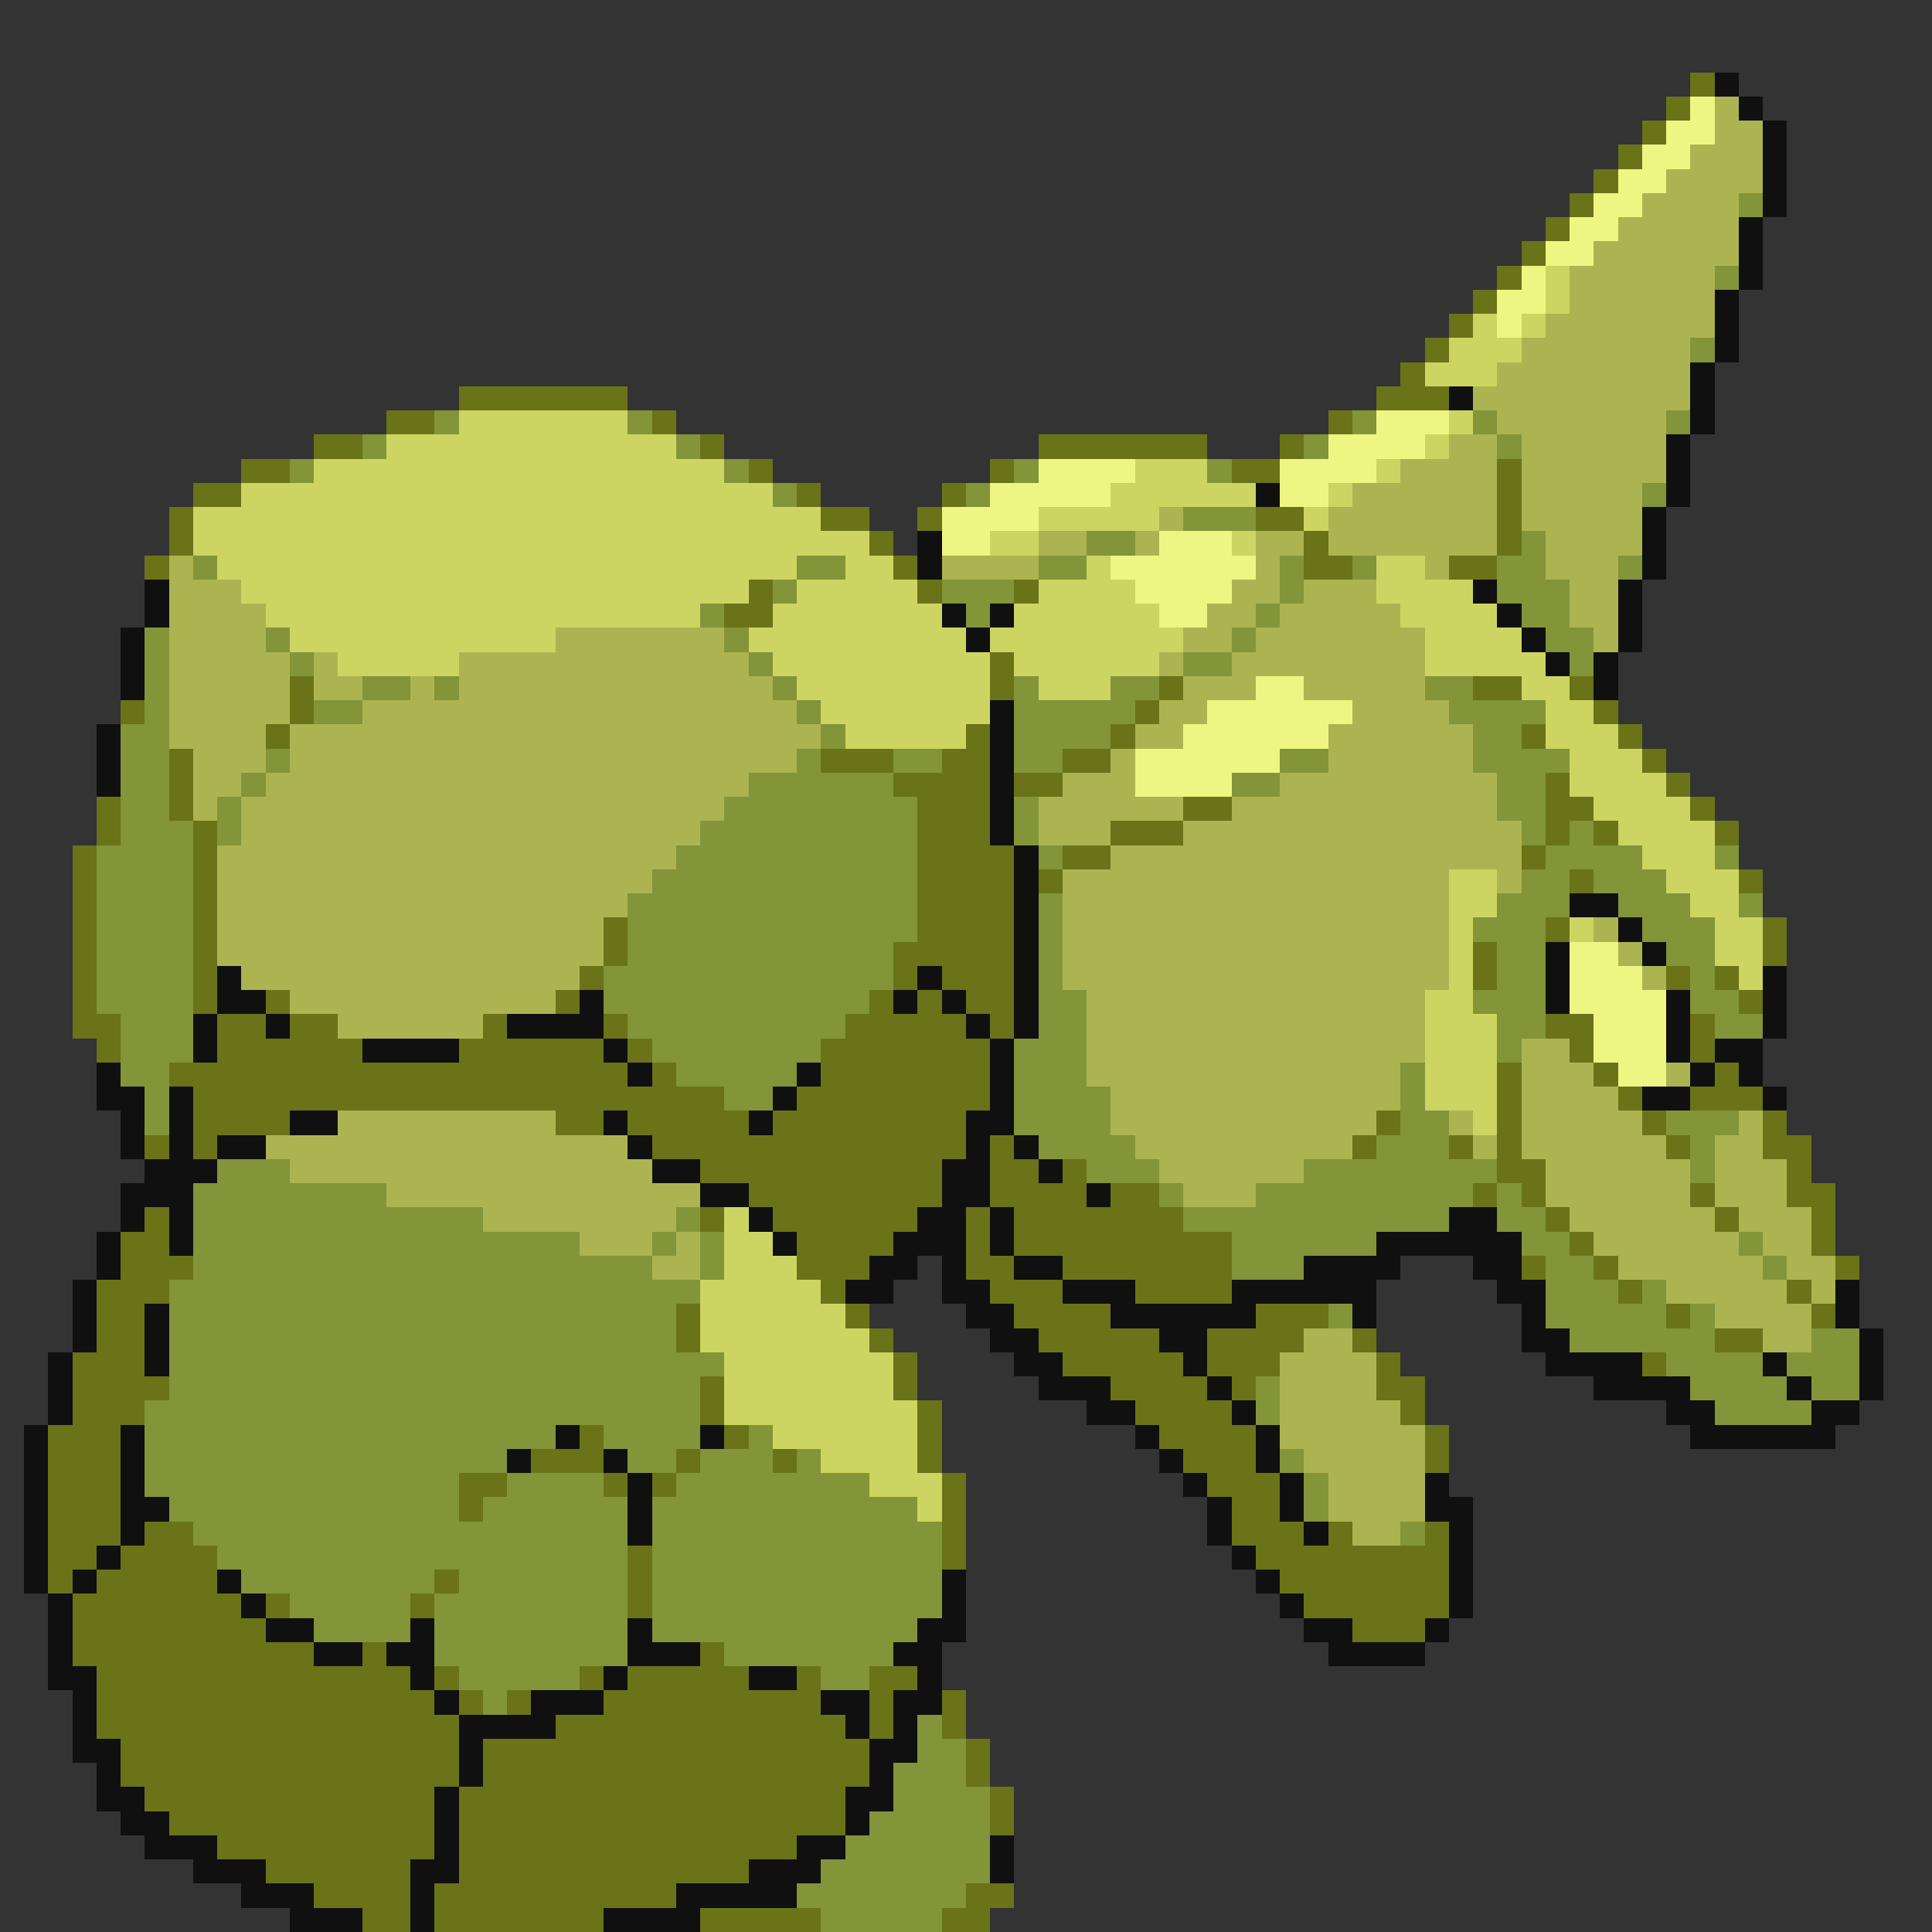 <svg xmlns="http://www.w3.org/2000/svg" viewBox="0 -0.5 80 80" shape-rendering="crispEdges">
<rect x="0" y="-0.5" width="80" height="80" fill="#333333" stroke="none"/>
<path stroke="#6a7318" d="M70 3h1M69 4h1M68 5h1M67 6h1M66 7h1M65 8h1M64 9h1M63 10h1M62 11h1M61 12h1M60 13h1M59 14h1M58 15h1M19 16h7M57 16h3M16 17h2M27 17h1M55 17h1M13 18h2M29 18h1M43 18h7M53 18h1M10 19h2M31 19h1M41 19h1M51 19h2M62 19h1M8 20h2M33 20h1M39 20h1M62 20h1M7 21h1M34 21h2M38 21h1M52 21h2M62 21h1M7 22h1M36 22h1M54 22h1M62 22h1M6 23h1M37 23h1M54 23h2M60 23h2M31 24h1M38 24h1M42 24h1M30 25h2M41 27h1M12 28h1M41 28h1M48 28h1M61 28h2M65 28h1M5 29h1M12 29h1M47 29h1M66 29h1M11 30h1M40 30h1M46 30h1M63 30h1M67 30h1M7 31h1M34 31h3M39 31h2M44 31h2M68 31h1M7 32h1M37 32h4M42 32h2M64 32h1M69 32h1M4 33h1M7 33h1M38 33h3M49 33h2M64 33h2M70 33h1M4 34h1M8 34h1M38 34h3M46 34h3M64 34h1M66 34h1M71 34h1M3 35h1M8 35h1M38 35h4M44 35h2M63 35h1M3 36h1M8 36h1M38 36h4M43 36h1M65 36h1M72 36h1M3 37h1M8 37h1M38 37h4M3 38h1M8 38h1M25 38h1M38 38h4M64 38h1M73 38h1M3 39h1M8 39h1M25 39h1M37 39h5M61 39h1M73 39h1M3 40h1M8 40h1M24 40h1M37 40h1M39 40h3M61 40h1M69 40h1M71 40h1M3 41h1M8 41h1M11 41h1M23 41h1M36 41h1M38 41h1M40 41h2M72 41h1M3 42h2M9 42h2M12 42h2M20 42h1M25 42h1M35 42h5M41 42h1M64 42h2M70 42h1M4 43h1M9 43h6M19 43h6M26 43h1M34 43h7M65 43h1M70 43h1M7 44h19M27 44h1M34 44h7M62 44h1M66 44h1M71 44h1M8 45h22M33 45h8M62 45h1M67 45h1M70 45h3M8 46h4M23 46h2M26 46h5M32 46h8M57 46h1M62 46h1M68 46h1M73 46h1M6 47h1M8 47h1M27 47h13M41 47h1M56 47h1M60 47h1M62 47h1M69 47h1M73 47h2M29 48h10M41 48h2M44 48h1M62 48h2M74 48h1M31 49h8M41 49h4M46 49h2M61 49h1M63 49h1M70 49h1M74 49h2M6 50h1M29 50h1M32 50h6M40 50h1M42 50h7M64 50h1M71 50h1M75 50h1M5 51h2M33 51h4M40 51h1M42 51h9M65 51h1M75 51h1M5 52h3M33 52h3M40 52h2M44 52h7M63 52h1M66 52h1M76 52h1M4 53h3M34 53h1M41 53h3M47 53h4M67 53h1M74 53h1M4 54h2M28 54h1M35 54h1M42 54h4M52 54h3M69 54h1M75 54h1M4 55h2M28 55h1M36 55h1M43 55h5M50 55h4M56 55h1M71 55h2M3 56h3M37 56h1M44 56h5M50 56h3M57 56h1M68 56h1M3 57h4M29 57h1M37 57h1M46 57h4M51 57h1M57 57h2M3 58h3M29 58h1M38 58h1M47 58h4M58 58h1M2 59h3M24 59h1M30 59h1M38 59h1M48 59h4M59 59h1M2 60h3M22 60h3M28 60h1M32 60h1M38 60h1M49 60h3M59 60h1M2 61h3M19 61h2M25 61h1M27 61h1M39 61h1M50 61h3M2 62h3M19 62h1M39 62h1M51 62h2M2 63h3M6 63h2M39 63h1M51 63h3M55 63h1M59 63h1M2 64h2M5 64h4M26 64h1M39 64h1M52 64h8M2 65h1M4 65h5M18 65h1M26 65h1M53 65h7M3 66h7M11 66h1M17 66h1M26 66h1M54 66h6M3 67h8M56 67h3M3 68h10M15 68h1M29 68h1M4 69h13M18 69h1M24 69h1M26 69h5M33 69h1M36 69h2M4 70h14M19 70h1M21 70h1M25 70h9M36 70h1M39 70h1M4 71h15M23 71h12M36 71h1M39 71h1M5 72h14M20 72h16M40 72h1M5 73h14M20 73h16M40 73h1M6 74h12M19 74h16M41 74h1M7 75h11M19 75h16M41 75h1M9 76h9M19 76h14M11 77h6M19 77h12M13 78h4M18 78h10M40 78h2M15 79h2M18 79h7M29 79h5M39 79h2" />
<path stroke="#101010" d="M71 3h1M72 4h1M73 5h1M73 6h1M73 7h1M73 8h1M72 9h1M72 10h1M72 11h1M71 12h1M71 13h1M71 14h1M70 15h1M60 16h1M70 16h1M70 17h1M69 18h1M69 19h1M52 20h1M69 20h1M68 21h1M38 22h1M68 22h1M38 23h1M68 23h1M6 24h1M61 24h1M67 24h1M6 25h1M39 25h1M41 25h1M62 25h1M67 25h1M5 26h1M40 26h1M63 26h1M67 26h1M5 27h1M64 27h1M66 27h1M5 28h1M66 28h1M41 29h1M4 30h1M41 30h1M4 31h1M41 31h1M4 32h1M41 32h1M41 33h1M41 34h1M42 35h1M42 36h1M42 37h1M65 37h2M42 38h1M67 38h1M42 39h1M64 39h1M68 39h1M9 40h1M38 40h1M42 40h1M64 40h1M73 40h1M9 41h2M24 41h1M37 41h1M39 41h1M42 41h1M64 41h1M69 41h1M73 41h1M8 42h1M11 42h1M21 42h4M40 42h1M42 42h1M69 42h1M73 42h1M8 43h1M15 43h4M25 43h1M41 43h1M69 43h1M71 43h2M4 44h1M26 44h1M33 44h1M41 44h1M70 44h1M72 44h1M4 45h2M7 45h1M32 45h1M41 45h1M68 45h2M73 45h1M5 46h1M7 46h1M12 46h2M25 46h1M31 46h1M40 46h2M5 47h1M7 47h1M9 47h2M26 47h1M40 47h1M42 47h1M6 48h3M27 48h2M39 48h2M43 48h1M5 49h3M29 49h2M39 49h2M45 49h1M5 50h1M7 50h1M31 50h1M38 50h2M41 50h1M60 50h2M4 51h1M7 51h1M32 51h1M37 51h3M41 51h1M57 51h6M4 52h1M36 52h2M39 52h1M42 52h2M54 52h4M61 52h2M3 53h1M35 53h2M39 53h2M44 53h3M51 53h6M62 53h2M76 53h1M3 54h1M6 54h1M40 54h2M46 54h6M56 54h1M63 54h1M76 54h1M3 55h1M6 55h1M41 55h2M48 55h2M63 55h2M77 55h1M2 56h1M6 56h1M42 56h2M49 56h1M64 56h4M73 56h1M77 56h1M2 57h1M43 57h3M50 57h1M66 57h4M74 57h1M77 57h1M2 58h1M45 58h2M51 58h1M69 58h2M75 58h2M1 59h1M5 59h1M23 59h1M29 59h1M47 59h1M52 59h1M70 59h6M1 60h1M5 60h1M21 60h1M25 60h1M48 60h1M52 60h1M1 61h1M5 61h1M26 61h1M49 61h1M53 61h1M59 61h1M1 62h1M5 62h2M26 62h1M50 62h1M53 62h1M59 62h2M1 63h1M5 63h1M26 63h1M50 63h1M54 63h1M60 63h1M1 64h1M4 64h1M51 64h1M60 64h1M1 65h1M3 65h1M9 65h1M39 65h1M52 65h1M60 65h1M2 66h1M10 66h1M39 66h1M53 66h1M60 66h1M2 67h1M11 67h2M17 67h1M26 67h1M38 67h2M54 67h2M59 67h1M2 68h1M13 68h2M16 68h2M26 68h3M37 68h2M55 68h4M2 69h2M17 69h1M25 69h1M31 69h2M38 69h1M3 70h1M18 70h1M22 70h3M34 70h2M37 70h2M3 71h1M19 71h4M35 71h1M37 71h1M3 72h2M19 72h1M36 72h2M4 73h1M19 73h1M36 73h1M4 74h2M18 74h1M35 74h2M5 75h2M18 75h1M35 75h1M6 76h3M18 76h1M33 76h2M41 76h1M8 77h3M17 77h2M31 77h3M41 77h1M10 78h3M17 78h1M28 78h5M12 79h3M17 79h1M25 79h4" />
<path stroke="#eef683" d="M70 4h1M69 5h2M68 6h2M67 7h2M66 8h2M65 9h2M64 10h2M63 11h1M62 12h2M62 13h1M57 17h3M55 18h4M43 19h4M53 19h4M41 20h5M53 20h2M39 21h4M39 22h2M48 22h3M46 23h6M47 24h4M48 25h2M52 28h2M50 29h6M49 30h6M47 31h6M47 32h4M65 39h2M65 40h3M65 41h4M66 42h3M66 43h3M67 44h2" />
<path stroke="#acb452" d="M71 4h1M71 5h2M70 6h3M69 7h4M68 8h4M67 9h5M66 10h6M65 11h6M65 12h6M64 13h7M63 14h7M62 15h8M61 16h9M62 17h7M60 18h2M63 18h6M58 19h4M63 19h6M56 20h6M63 20h5M48 21h1M55 21h7M63 21h5M43 22h2M47 22h1M52 22h2M55 22h7M64 22h4M7 23h1M39 23h4M52 23h1M59 23h1M64 23h3M7 24h3M51 24h2M54 24h3M65 24h2M7 25h4M50 25h2M53 25h5M65 25h2M7 26h4M23 26h7M49 26h2M52 26h7M66 26h1M7 27h5M13 27h1M19 27h12M48 27h1M51 27h8M7 28h5M13 28h2M17 28h1M19 28h13M49 28h3M54 28h5M7 29h5M15 29h18M48 29h2M56 29h4M7 30h4M12 30h22M47 30h2M55 30h6M8 31h3M12 31h21M46 31h1M55 31h6M8 32h2M11 32h20M44 32h3M53 32h9M8 33h1M10 33h20M43 33h6M51 33h11M10 34h19M43 34h3M49 34h14M9 35h19M46 35h17M9 36h18M44 36h16M62 36h1M9 37h17M44 37h16M9 38h16M44 38h16M66 38h1M9 39h16M44 39h16M67 39h1M10 40h14M44 40h16M68 40h1M12 41h11M45 41h14M14 42h6M45 42h14M45 43h14M63 43h2M45 44h13M63 44h3M69 44h1M46 45h12M63 45h4M14 46h9M46 46h11M60 46h1M63 46h5M72 46h1M11 47h15M47 47h9M61 47h1M63 47h6M71 47h2M12 48h15M48 48h6M64 48h6M71 48h3M16 49h13M49 49h3M64 49h6M71 49h3M20 50h8M65 50h6M72 50h3M24 51h3M28 51h1M66 51h6M73 51h2M27 52h2M67 52h6M74 52h2M69 53h5M75 53h1M71 54h4M54 55h2M73 55h2M53 56h4M53 57h4M53 58h5M53 59h6M54 60h5M55 61h4M55 62h4M56 63h2" />
<path stroke="#839439" d="M72 8h1M71 11h1M70 14h1M18 17h1M26 17h1M56 17h1M61 17h1M69 17h1M15 18h1M28 18h1M54 18h1M62 18h1M12 19h1M30 19h1M42 19h1M50 19h1M32 20h1M40 20h1M68 20h1M49 21h3M45 22h2M63 22h1M8 23h1M33 23h2M43 23h2M53 23h1M56 23h1M62 23h2M67 23h1M32 24h1M39 24h3M53 24h1M62 24h3M29 25h1M40 25h1M52 25h1M63 25h2M6 26h1M11 26h1M30 26h1M51 26h1M64 26h2M6 27h1M12 27h1M31 27h1M49 27h2M65 27h1M6 28h1M15 28h2M18 28h1M32 28h1M42 28h1M46 28h2M59 28h2M6 29h1M13 29h2M33 29h1M42 29h5M60 29h4M5 30h2M34 30h1M42 30h4M61 30h2M5 31h2M11 31h1M33 31h1M37 31h2M42 31h2M53 31h2M61 31h4M5 32h2M10 32h1M31 32h6M51 32h2M62 32h2M5 33h2M9 33h1M30 33h8M42 33h1M62 33h2M5 34h3M9 34h1M29 34h9M42 34h1M63 34h1M65 34h1M4 35h4M28 35h10M43 35h1M64 35h4M71 35h1M4 36h4M27 36h11M63 36h2M66 36h3M4 37h4M26 37h12M43 37h1M62 37h3M67 37h3M72 37h1M4 38h4M26 38h12M43 38h1M61 38h3M68 38h3M4 39h4M26 39h11M43 39h1M62 39h2M69 39h2M4 40h4M25 40h12M43 40h1M62 40h2M70 40h1M4 41h4M25 41h11M43 41h2M61 41h3M70 41h2M5 42h3M26 42h9M43 42h2M62 42h2M71 42h2M5 43h3M27 43h7M42 43h3M62 43h1M5 44h2M28 44h5M42 44h3M58 44h1M6 45h1M30 45h2M42 45h4M58 45h1M6 46h1M42 46h4M58 46h2M69 46h3M43 47h4M57 47h3M70 47h1M9 48h3M45 48h3M54 48h8M70 48h1M8 49h8M48 49h1M52 49h9M62 49h1M8 50h12M28 50h1M49 50h11M62 50h2M8 51h16M27 51h1M29 51h1M51 51h6M63 51h2M72 51h1M8 52h19M29 52h1M51 52h3M64 52h2M73 52h1M7 53h22M64 53h3M68 53h1M7 54h21M55 54h1M64 54h5M70 54h1M7 55h21M65 55h6M75 55h2M7 56h23M69 56h4M74 56h3M7 57h22M52 57h1M70 57h4M75 57h2M6 58h23M52 58h1M71 58h4M6 59h17M25 59h4M31 59h1M6 60h15M26 60h2M29 60h3M33 60h1M53 60h1M6 61h13M21 61h4M28 61h8M54 61h1M7 62h12M20 62h6M27 62h11M54 62h1M8 63h18M27 63h12M58 63h1M9 64h17M27 64h12M10 65h8M19 65h7M27 65h12M12 66h5M18 66h8M27 66h12M13 67h4M18 67h8M27 67h11M18 68h8M30 68h7M19 69h5M34 69h2M20 70h1M38 71h1M38 72h2M37 73h3M37 74h4M36 75h5M35 76h6M34 77h7M33 78h7M34 79h5" />
<path stroke="#cdd562" d="M64 11h1M64 12h1M61 13h1M63 13h1M60 14h3M59 15h3M19 17h7M60 17h1M16 18h12M59 18h1M13 19h17M47 19h3M57 19h1M10 20h22M46 20h6M55 20h1M8 21h26M43 21h5M54 21h1M8 22h28M41 22h2M51 22h1M9 23h24M35 23h2M45 23h1M57 23h2M10 24h21M33 24h5M43 24h4M57 24h4M11 25h18M32 25h7M42 25h6M58 25h4M12 26h11M31 26h9M41 26h8M59 26h4M14 27h5M32 27h9M42 27h6M59 27h5M33 28h8M43 28h3M63 28h2M34 29h7M64 29h2M35 30h5M64 30h3M65 31h3M65 32h4M66 33h4M67 34h4M68 35h3M60 36h2M69 36h3M60 37h2M70 37h2M60 38h1M65 38h1M71 38h2M60 39h1M71 39h2M60 40h1M72 40h1M59 41h2M59 42h3M59 43h3M59 44h3M59 45h3M61 46h1M30 50h1M30 51h2M30 52h3M29 53h5M29 54h6M29 55h7M30 56h7M30 57h7M30 58h8M32 59h6M34 60h4M36 61h3M38 62h1" />
</svg>